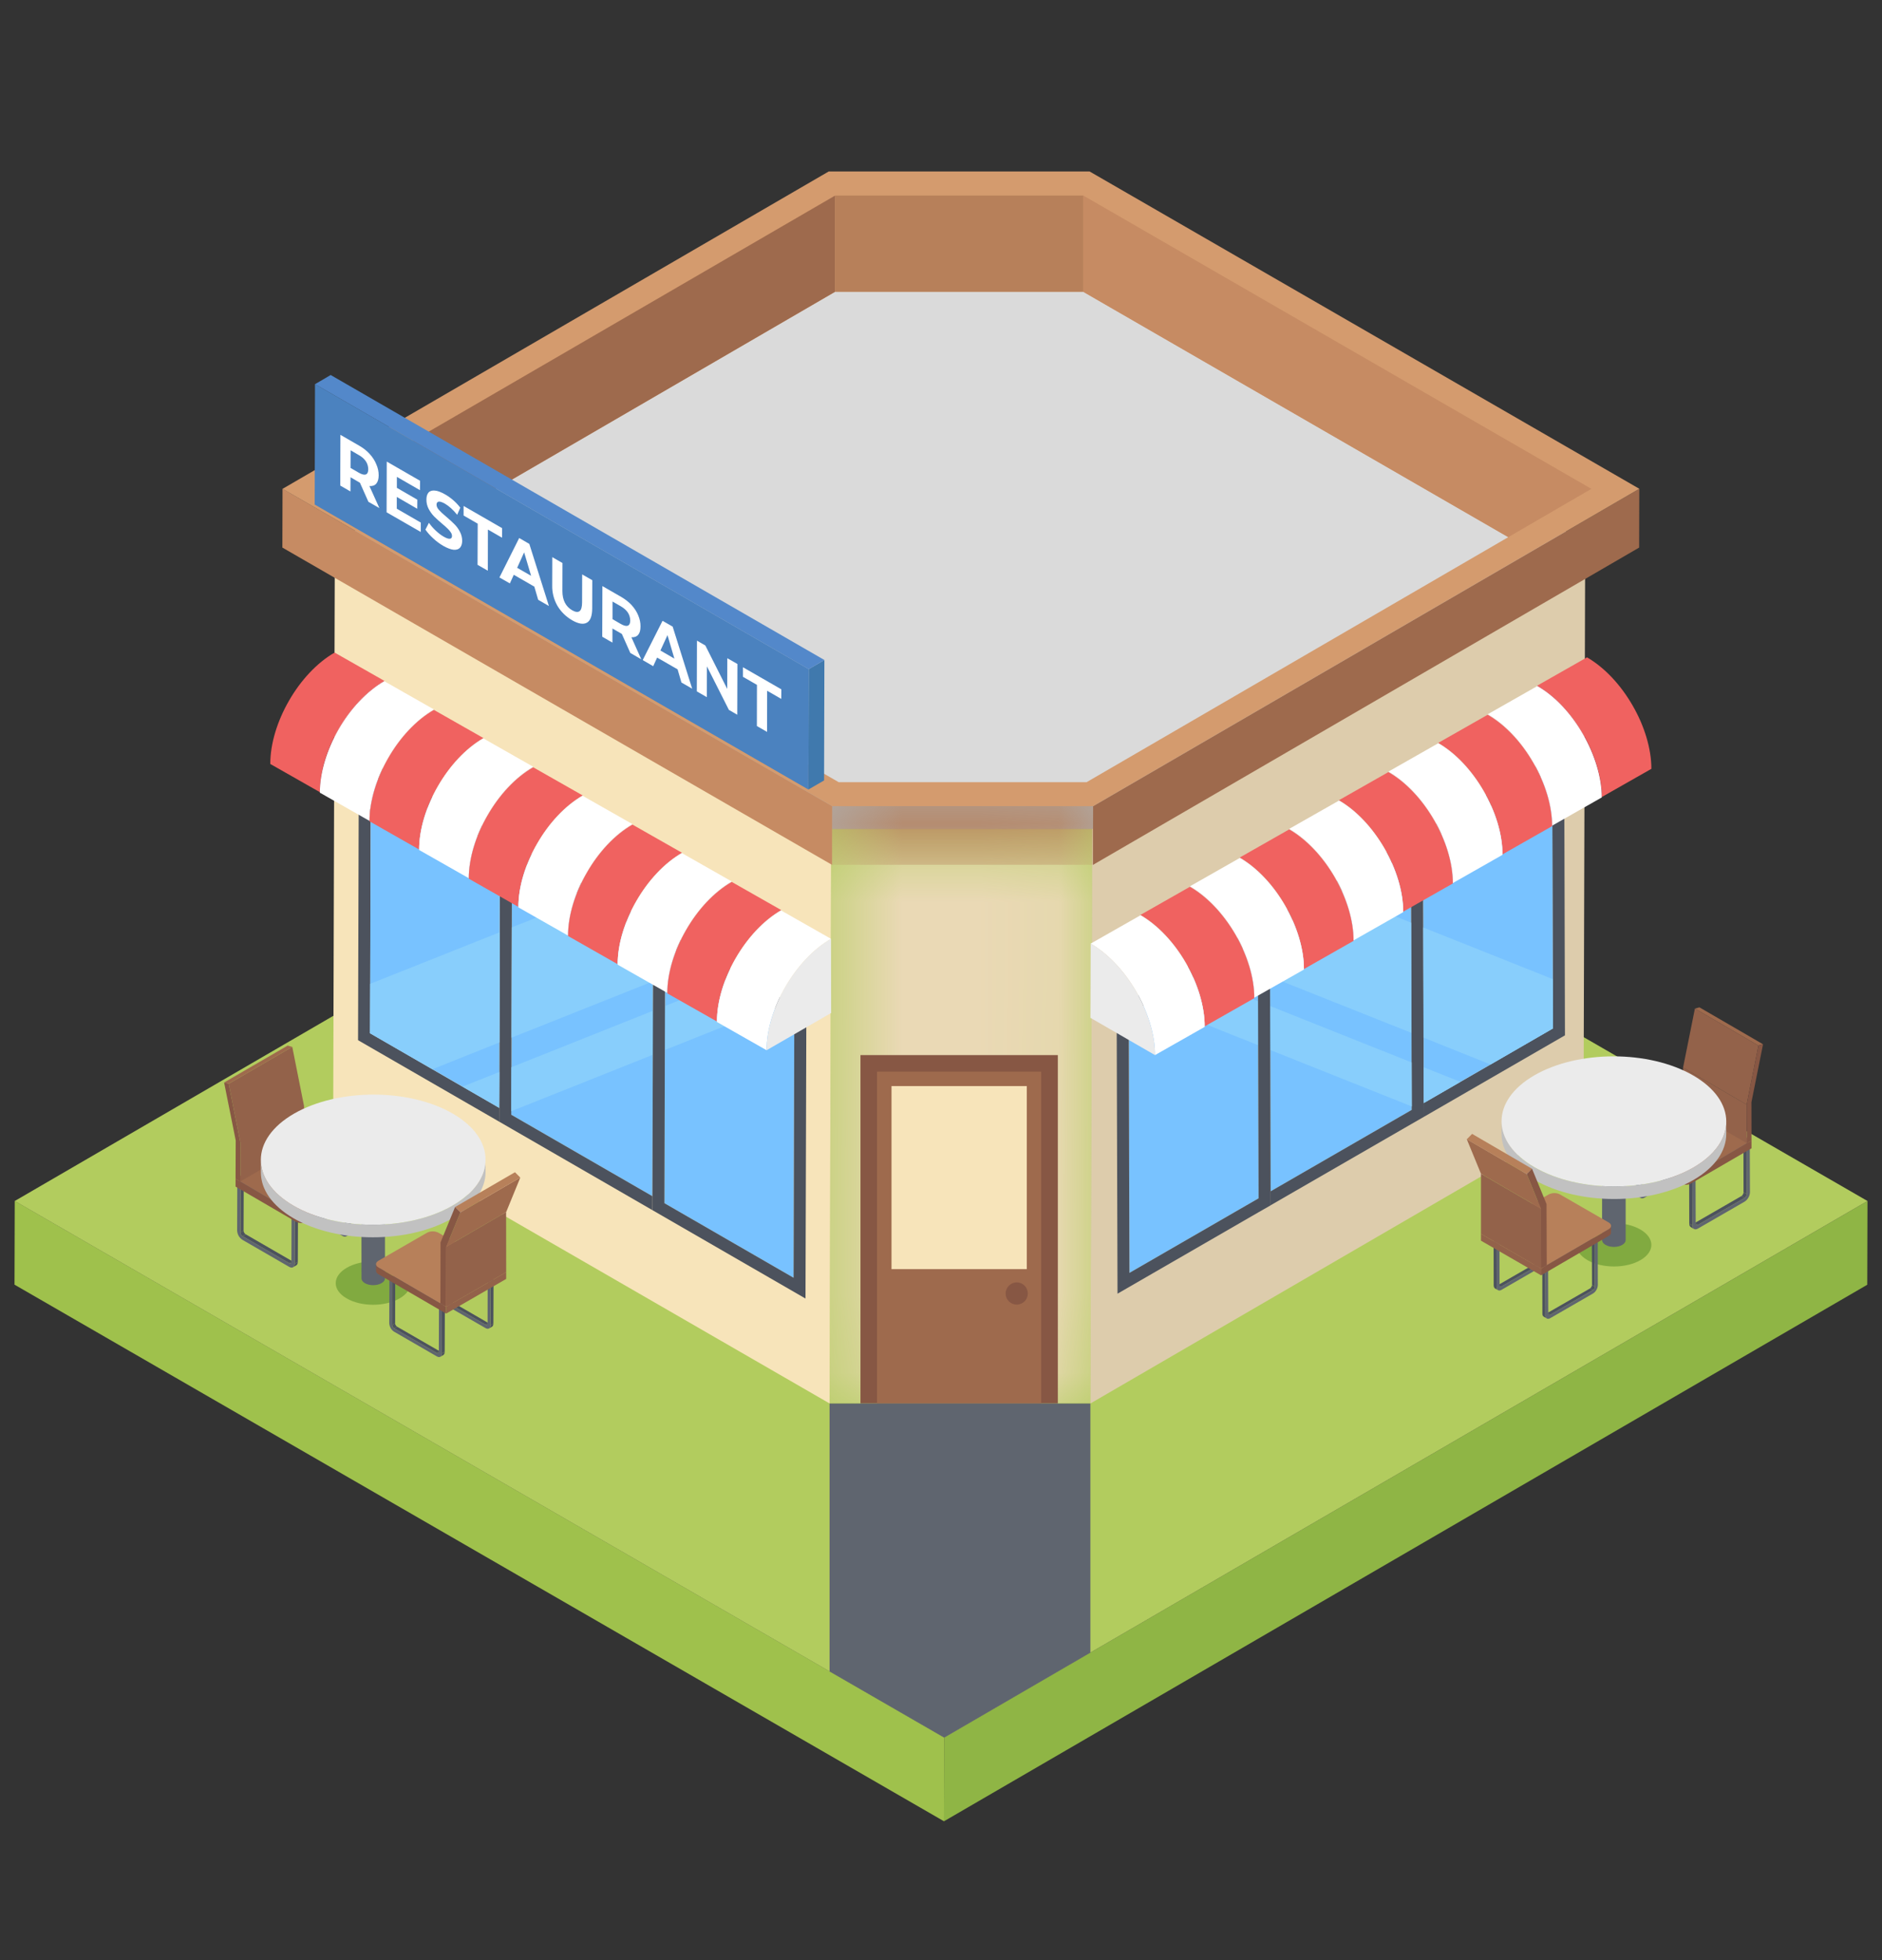 <svg width="24" height="25" viewBox="0 0 24 25" fill="none" xmlns="http://www.w3.org/2000/svg">
<rect x="0" y="0" width="24" height="25" fill="#333333" stroke="none"/>
<g id="com-realty 2">
<g id="Group">
<path id="Vector" d="M23.815 15.318L23.812 16.386L12.038 23.229L12.041 22.161L23.815 15.318Z" fill="#8FB545"/>
<path id="Vector_2" d="M12.041 22.161L12.038 23.229L0.185 16.385L0.188 15.317L12.041 22.161Z" fill="#9FC14C"/>
<path id="Vector_3" d="M23.815 15.318L13.905 21.078L12.041 22.162L10.579 21.318L0.188 15.318L11.961 8.474L23.815 15.318Z" fill="#B2CC5E"/>
<path id="Vector_4" d="M20.215 6.92L20.194 14.246L13.906 17.9L13.927 10.575L20.215 6.92Z" fill="#DDCCAC"/>
<g id="Clip path group">
<mask id="mask0_2382_10224" style="mask-type:luminance" maskUnits="userSpaceOnUse" x="10" y="10" width="4" height="8">
<g id="a">
<path id="Vector_5" d="M13.927 10.573L13.906 17.898C12.607 17.899 11.878 17.898 10.579 17.898L10.599 10.573C11.899 10.573 12.628 10.573 13.927 10.573Z" fill="white"/>
</g>
</mask>
<g mask="url(#mask0_2382_10224)">
<g id="Group_2">
<path id="Vector_6" d="M13.927 10.573L13.906 17.898C12.607 17.899 11.878 17.898 10.579 17.898L10.599 10.573C11.899 10.573 12.628 10.573 13.927 10.573Z" fill="#EAD9B5"/>
</g>
</g>
</g>
<path id="Vector_7" d="M10.599 10.575L10.579 17.9L4.249 14.246L4.27 6.92L10.599 10.575Z" fill="#F7E4BA"/>
<path id="Vector_8" d="M20.215 6.92L13.927 10.574C12.628 10.575 11.899 10.574 10.599 10.574L4.27 6.92L10.558 3.266H13.886L20.215 6.92Z" fill="#B0B0B0"/>
<path id="Vector_9" d="M20.905 6.234L20.903 6.984L13.938 11.031L13.94 10.282L20.905 6.234Z" fill="#9E6A4D"/>
<g id="Clip path group_2">
<mask id="mask1_2382_10224" style="mask-type:luminance" maskUnits="userSpaceOnUse" x="10" y="10" width="4" height="2">
<g id="b">
<path id="Vector_10" d="M13.94 10.281L13.938 11.03C12.638 11.03 11.91 11.03 10.611 11.03L10.613 10.281C11.912 10.28 12.64 10.281 13.94 10.281L13.94 10.281Z" fill="white"/>
</g>
</mask>
<g mask="url(#mask1_2382_10224)">
<g id="Group_3">
<path id="Vector_11" d="M13.94 10.281L13.938 11.03C12.638 11.03 11.91 11.03 10.611 11.03L10.613 10.281C11.912 10.28 12.64 10.281 13.94 10.281" fill="#B7805A"/>
</g>
</g>
</g>
<path id="Vector_12" d="M10.613 10.282L10.611 11.031L3.601 6.984L3.603 6.234L10.613 10.282Z" fill="#C68B63"/>
<path id="Vector_13" d="M20.905 6.234L13.94 10.282C12.64 10.282 11.912 10.281 10.613 10.282L3.603 6.235L10.568 2.187C11.867 2.187 12.595 2.187 13.895 2.187L20.905 6.234Z" fill="#D49B6E"/>
<path id="Vector_14" d="M10.65 3.721L5.273 6.846L10.695 9.976H13.857L19.234 6.851L13.813 3.721H10.65Z" fill="#DADADA"/>
<path id="Vector_15" d="M13.813 2.493V3.721L19.234 6.851L20.294 6.235L13.813 2.493Z" fill="#C68B63"/>
<path id="Vector_16" d="M4.213 6.234L5.274 6.846L10.65 3.721V2.494L4.213 6.234Z" fill="#9E6A4D"/>
<path id="Vector_17" d="M10.65 2.494H13.813V3.721H10.65V2.494Z" fill="#B7805A"/>
<path id="Vector_18" d="M18.004 14.112V14.156L16.204 15.195L16.198 13.392L16.196 12.83V12.456L16.195 11.902L17.068 11.398L17.993 10.864L17.996 11.767L18 13.174L18.002 13.55L18.004 14.112Z" fill="#78C2FF"/>
<path id="Vector_19" d="M18.003 14.156L16.203 15.195L16.204 15.372L18.004 14.333L18.157 14.245L18.147 10.598L16.194 11.726L16.194 11.902L17.994 10.863L18.003 14.156ZM19.803 13.117L18.157 14.068L18.157 14.245L19.957 13.205L19.947 9.559L18.147 10.598L18.147 10.774L19.794 9.824L19.803 13.117Z" fill="#4C525D"/>
<path id="Vector_20" d="M19.804 13.117L19.008 13.577L18.624 13.798L18.157 14.068L18.155 13.612V13.235L18.151 11.83L18.148 10.774L19.794 9.825L19.802 12.487L19.804 13.117ZM16.05 15.284L14.404 16.235L14.395 12.941L14.668 12.783H14.67L15.242 12.452H15.244L15.628 12.229L16.041 11.991L16.043 12.395V12.77L16.045 13.331L16.05 15.284Z" fill="#78C2FF"/>
<g id="Group_4">
<path id="Vector_21" d="M18.004 14.112L16.198 13.392L16.045 13.331L14.67 12.783L15.242 12.453H15.244L16.043 12.77L16.196 12.831L18.002 13.551L18.004 14.112ZM18.624 13.798L18.157 14.068L18.155 13.612L18.624 13.798ZM16.041 11.991L16.043 12.395L15.628 12.229L16.041 11.991ZM17.996 11.768L18 13.174L16.196 12.456L16.195 11.902L17.068 11.398L17.996 11.768ZM19.804 13.117L19.008 13.577L18.155 13.235H18.153L18.15 11.83H18.151L19.802 12.488L19.804 13.117Z" fill="#88CEFC"/>
</g>
<path id="Vector_22" d="M16.204 15.373L16.05 15.461L14.251 16.5L14.24 12.854L16.194 11.726L16.204 15.373ZM14.403 16.235L16.05 15.284L16.041 11.991L14.394 12.942L14.403 16.235Z" fill="#4C525D"/>
<path id="Vector_23" d="M6.519 14.174V14.218L8.319 15.257L8.325 13.454L8.327 12.892V12.518L8.328 11.964L7.455 11.46L6.53 10.926L6.527 11.829L6.523 13.236L6.521 13.612L6.519 14.174Z" fill="#78C2FF"/>
<path id="Vector_24" d="M6.52 14.218L8.32 15.257L8.319 15.434L6.52 14.395L6.366 14.306L6.376 10.66L8.329 11.787L8.329 11.964L6.529 10.925L6.52 14.218Z" fill="#4C525D"/>
<path id="Vector_25" d="M4.72 13.179L6.366 14.13L6.366 14.306L4.566 13.267L4.576 9.621L6.376 10.66L6.376 10.836L4.729 9.886L4.72 13.179Z" fill="#4C525D"/>
<path id="Vector_26" d="M4.719 13.178L5.515 13.638L5.899 13.86L6.366 14.129L6.368 13.673V13.297L6.372 11.892L6.375 10.836L4.728 9.887L4.721 12.549L4.719 13.178ZM8.472 15.346L10.119 16.297L10.129 13.003L9.855 12.844H9.853L9.281 12.514H9.279L8.895 12.291L8.482 12.052L8.48 12.457V12.832L8.478 13.393L8.472 15.346Z" fill="#78C2FF"/>
<g id="Group_5">
<path id="Vector_27" d="M6.519 14.173L8.325 13.453L8.478 13.392L9.853 12.844L9.281 12.513H9.279L8.48 12.831L8.326 12.892L6.521 13.612L6.519 14.173ZM5.899 13.859L6.366 14.129L6.368 13.672L5.899 13.859ZM8.482 12.052L8.48 12.456L8.895 12.29L8.482 12.052ZM6.527 11.828L6.523 13.235L8.326 12.517L8.328 11.963L7.455 11.459L6.527 11.828ZM4.719 13.178L5.515 13.637L6.368 13.296H6.37L6.373 11.891H6.371L4.721 12.548L4.719 13.178Z" fill="#88CEFC"/>
</g>
<path id="Vector_28" d="M8.33 11.788L10.283 12.915L10.272 16.562L8.473 15.523L8.319 15.434L8.33 11.788ZM10.12 16.297L10.129 13.004L8.482 12.053L8.473 15.346L10.12 16.297Z" fill="#4C525D"/>
<path id="Vector_29" d="M10.973 13.457H13.49V17.9H10.973V13.457Z" fill="#875744"/>
<path id="Vector_30" d="M11.184 13.668H13.278V17.9H11.184V13.668Z" fill="#9E6A4D"/>
<path id="Vector_31" d="M11.369 13.852H13.094V16.187H11.369V13.852Z" fill="#F7E4BA"/>
<path id="Vector_32" d="M12.966 16.639C13.044 16.639 13.107 16.576 13.107 16.498C13.107 16.42 13.044 16.356 12.966 16.356C12.888 16.356 12.824 16.42 12.824 16.498C12.824 16.576 12.888 16.639 12.966 16.639Z" fill="#875744"/>
<path id="Vector_33" d="M4.08 10.104L3.447 9.744C3.446 9.483 3.538 9.192 3.686 8.936C3.834 8.678 4.04 8.454 4.267 8.323L4.9 8.683C4.673 8.814 4.467 9.038 4.319 9.295C4.171 9.552 4.079 9.843 4.08 10.104Z" fill="#F06260"/>
<path id="Vector_34" d="M4.9 8.683L4.903 9.629L4.079 10.104C4.079 9.843 4.171 9.552 4.319 9.296C4.467 9.038 4.673 8.814 4.9 8.683Z" fill="#CC4357"/>
<path id="Vector_35" d="M4.712 10.47L4.079 10.11C4.079 9.849 4.171 9.558 4.319 9.301C4.467 9.044 4.673 8.82 4.9 8.688L5.533 9.048C5.306 9.18 5.1 9.404 4.952 9.661C4.804 9.918 4.712 10.209 4.712 10.47Z" fill="white"/>
<path id="Vector_36" d="M5.533 9.048L5.536 9.994L4.713 10.47C4.712 10.209 4.804 9.918 4.952 9.661C5.1 9.404 5.306 9.18 5.533 9.048Z" fill="#E7E8E8"/>
<path id="Vector_37" d="M5.345 10.835L4.712 10.475C4.712 10.214 4.804 9.923 4.952 9.667C5.1 9.409 5.306 9.185 5.533 9.054L6.166 9.414C5.938 9.545 5.733 9.769 5.585 10.026C5.436 10.283 5.345 10.574 5.345 10.835H5.345Z" fill="#F06260"/>
<path id="Vector_38" d="M6.166 9.414L6.169 10.36L5.345 10.835C5.345 10.574 5.436 10.283 5.585 10.027C5.733 9.769 5.938 9.545 6.166 9.414L6.166 9.414Z" fill="#E7E8E8"/>
<path id="Vector_39" d="M5.978 11.201L5.345 10.841C5.345 10.58 5.437 10.289 5.585 10.032C5.733 9.775 5.938 9.551 6.166 9.419L6.799 9.779C6.571 9.911 6.366 10.135 6.218 10.392C6.07 10.649 5.978 10.94 5.978 11.201Z" fill="white"/>
<path id="Vector_40" d="M6.799 9.779L6.802 10.726L5.978 11.201C5.978 10.94 6.069 10.649 6.218 10.392C6.366 10.135 6.571 9.911 6.799 9.779Z" fill="#E7E8E8"/>
<path id="Vector_41" d="M6.611 11.567L5.978 11.207C5.978 10.946 6.069 10.655 6.218 10.399C6.366 10.141 6.571 9.917 6.799 9.786L7.432 10.146C7.204 10.277 6.999 10.501 6.851 10.758C6.702 11.015 6.61 11.306 6.611 11.567Z" fill="#F06260"/>
<path id="Vector_42" d="M7.432 10.145L7.435 11.091L6.611 11.567C6.61 11.306 6.702 11.015 6.851 10.758C6.999 10.5 7.204 10.277 7.432 10.145Z" fill="#E7E8E8"/>
<path id="Vector_43" d="M7.244 11.933L6.611 11.573C6.61 11.312 6.702 11.021 6.851 10.764C6.999 10.506 7.204 10.282 7.432 10.151L8.065 10.511C7.837 10.642 7.632 10.866 7.484 11.124C7.335 11.38 7.243 11.672 7.244 11.933Z" fill="white"/>
<path id="Vector_44" d="M8.065 10.511L8.068 11.457L7.244 11.932C7.243 11.671 7.335 11.38 7.484 11.124C7.632 10.866 7.837 10.642 8.065 10.511Z" fill="#E7E8E8"/>
<path id="Vector_45" d="M7.877 12.298L7.244 11.938C7.243 11.677 7.335 11.386 7.484 11.13C7.632 10.872 7.837 10.648 8.065 10.517L8.698 10.877C8.47 11.008 8.265 11.232 8.116 11.489C7.968 11.746 7.876 12.037 7.877 12.298Z" fill="#F06260"/>
<path id="Vector_46" d="M8.698 10.877L8.7 11.823L7.877 12.298C7.876 12.037 7.968 11.746 8.117 11.489C8.265 11.232 8.47 11.008 8.698 10.877V10.877Z" fill="#E7E8E8"/>
<path id="Vector_47" d="M8.51 12.664L7.877 12.304C7.876 12.043 7.968 11.752 8.117 11.495C8.265 11.238 8.47 11.014 8.698 10.882L9.331 11.242C9.103 11.374 8.898 11.598 8.75 11.855C8.601 12.112 8.509 12.403 8.51 12.664Z" fill="white"/>
<path id="Vector_48" d="M9.331 11.242L9.334 12.188L8.51 12.664C8.509 12.403 8.601 12.112 8.749 11.855C8.898 11.598 9.103 11.374 9.331 11.242Z" fill="#E7E8E8"/>
<path id="Vector_49" d="M9.143 13.029L8.51 12.67C8.509 12.409 8.601 12.118 8.75 11.861C8.898 11.603 9.103 11.38 9.331 11.248L9.964 11.608C9.736 11.739 9.531 11.963 9.382 12.221C9.234 12.477 9.142 12.768 9.143 13.029Z" fill="#F06260"/>
<path id="Vector_50" d="M9.964 11.608L9.966 12.554L9.143 13.03C9.142 12.769 9.234 12.478 9.382 12.221C9.531 11.963 9.736 11.739 9.964 11.608L9.964 11.608Z" fill="#E7E8E8"/>
<path id="Vector_51" d="M9.776 13.395L9.143 13.035C9.142 12.774 9.234 12.483 9.382 12.227C9.531 11.969 9.736 11.745 9.964 11.614L10.597 11.974C10.369 12.105 10.164 12.329 10.015 12.587C9.867 12.843 9.775 13.134 9.776 13.395Z" fill="white"/>
<path id="Vector_52" d="M10.597 11.974L10.599 12.92L9.776 13.395C9.775 13.134 9.867 12.843 10.015 12.587C10.164 12.329 10.369 12.105 10.597 11.974Z" fill="#EBEBEB"/>
<path id="Vector_53" d="M20.426 10.166L21.059 9.806C21.059 9.545 20.968 9.254 20.819 8.997C20.671 8.74 20.466 8.516 20.238 8.384L19.605 8.744C19.832 8.876 20.038 9.099 20.186 9.357C20.334 9.614 20.427 9.905 20.426 10.166L20.426 10.166Z" fill="#F06260"/>
<path id="Vector_54" d="M19.605 8.744L19.602 9.69L20.426 10.166C20.427 9.905 20.335 9.614 20.186 9.357C20.038 9.099 19.833 8.876 19.605 8.744Z" fill="#CC4357"/>
<path id="Vector_55" d="M19.793 10.531L20.426 10.171C20.426 9.911 20.334 9.62 20.186 9.363C20.038 9.105 19.833 8.881 19.605 8.75L18.972 9.11C19.2 9.241 19.405 9.465 19.553 9.723C19.702 9.98 19.794 10.271 19.793 10.531Z" fill="white"/>
<path id="Vector_56" d="M18.972 9.11L18.97 10.056L19.793 10.532C19.794 10.271 19.702 9.98 19.553 9.723C19.405 9.465 19.2 9.241 18.972 9.11Z" fill="#E7E8E8"/>
<path id="Vector_57" d="M19.16 10.897L19.793 10.537C19.794 10.276 19.702 9.985 19.553 9.729C19.405 9.471 19.2 9.247 18.972 9.116L18.339 9.476C18.567 9.607 18.772 9.831 18.92 10.088C19.069 10.345 19.161 10.636 19.16 10.897Z" fill="#F06260"/>
<path id="Vector_58" d="M18.339 9.476L18.336 10.422L19.16 10.897C19.161 10.636 19.069 10.345 18.92 10.088C18.772 9.831 18.567 9.607 18.339 9.476Z" fill="#E7E8E8"/>
<path id="Vector_59" d="M18.527 11.263L19.16 10.903C19.161 10.642 19.069 10.351 18.92 10.094C18.772 9.837 18.567 9.613 18.339 9.481L17.706 9.841C17.934 9.973 18.139 10.197 18.288 10.454C18.436 10.711 18.528 11.002 18.527 11.263Z" fill="white"/>
<path id="Vector_60" d="M17.706 9.841L17.704 10.787L18.527 11.262C18.528 11.002 18.436 10.71 18.288 10.454C18.139 10.196 17.934 9.972 17.706 9.841Z" fill="#E7E8E8"/>
<path id="Vector_61" d="M17.894 11.628L18.527 11.268C18.528 11.007 18.436 10.716 18.288 10.46C18.139 10.202 17.934 9.978 17.706 9.847L17.073 10.207C17.301 10.338 17.506 10.562 17.655 10.82C17.803 11.076 17.895 11.367 17.894 11.628Z" fill="#F06260"/>
<path id="Vector_62" d="M17.073 10.207L17.071 11.153L17.894 11.629C17.895 11.368 17.803 11.077 17.655 10.82C17.506 10.562 17.301 10.338 17.073 10.207Z" fill="#E7E8E8"/>
<path id="Vector_63" d="M17.261 11.994L17.894 11.634C17.895 11.373 17.803 11.082 17.655 10.825C17.506 10.568 17.301 10.344 17.073 10.212L16.44 10.572C16.668 10.704 16.873 10.928 17.022 11.185C17.17 11.442 17.262 11.733 17.261 11.994Z" fill="white"/>
<path id="Vector_64" d="M16.441 10.572L16.438 11.519L17.261 11.994C17.262 11.733 17.17 11.442 17.022 11.185C16.873 10.928 16.668 10.704 16.441 10.572Z" fill="#E7E8E8"/>
<path id="Vector_65" d="M16.628 12.36L17.261 12C17.262 11.739 17.17 11.448 17.022 11.191C16.873 10.933 16.668 10.71 16.441 10.578L15.808 10.938C16.035 11.069 16.241 11.293 16.389 11.551C16.537 11.808 16.629 12.099 16.628 12.36L16.628 12.36Z" fill="#F06260"/>
<path id="Vector_66" d="M15.808 10.938L15.805 11.884L16.628 12.36C16.629 12.099 16.537 11.808 16.389 11.551C16.241 11.293 16.035 11.069 15.808 10.938Z" fill="#E7E8E8"/>
<path id="Vector_67" d="M15.995 12.725L16.628 12.366C16.629 12.105 16.537 11.814 16.389 11.557C16.241 11.299 16.035 11.075 15.808 10.944L15.175 11.304C15.402 11.435 15.607 11.659 15.756 11.917C15.904 12.173 15.996 12.464 15.995 12.725Z" fill="white"/>
<path id="Vector_68" d="M15.175 11.304L15.172 12.25L15.995 12.725C15.996 12.464 15.904 12.173 15.756 11.917C15.607 11.659 15.402 11.435 15.175 11.304Z" fill="#E7E8E8"/>
<path id="Vector_69" d="M15.362 13.091L15.995 12.731C15.996 12.47 15.904 12.179 15.756 11.922C15.607 11.665 15.402 11.441 15.175 11.31L14.542 11.67C14.769 11.801 14.975 12.025 15.123 12.282C15.271 12.539 15.363 12.83 15.362 13.091Z" fill="#F06260"/>
<path id="Vector_70" d="M14.542 11.67L14.539 12.616L15.362 13.091C15.363 12.83 15.271 12.539 15.123 12.282C14.975 12.025 14.769 11.801 14.542 11.67Z" fill="#E7E8E8"/>
<path id="Vector_71" d="M14.729 13.457L15.363 13.097C15.363 12.836 15.271 12.545 15.123 12.288C14.975 12.03 14.769 11.807 14.542 11.675L13.909 12.035C14.136 12.167 14.342 12.39 14.49 12.648C14.638 12.905 14.73 13.196 14.729 13.457Z" fill="white"/>
<path id="Vector_72" d="M13.909 12.035L13.906 12.982L14.729 13.457C14.73 13.196 14.638 12.905 14.49 12.648C14.342 12.39 14.136 12.167 13.909 12.035Z" fill="#EBEBEB"/>
<path id="Vector_73" d="M22.275 15.231L22.234 15.207C22.234 15.225 22.222 15.246 22.207 15.255L22.248 15.279C22.256 15.274 22.262 15.267 22.267 15.258C22.272 15.25 22.274 15.241 22.275 15.231Z" fill="#4C525D"/>
<path id="Vector_74" d="M22.273 14.639L22.233 14.615L22.234 15.207L22.275 15.231L22.273 14.639Z" fill="#4C525D"/>
<path id="Vector_75" d="M22.265 14.621L22.224 14.597C22.23 14.6 22.232 14.606 22.232 14.615L22.273 14.639C22.273 14.63 22.27 14.624 22.265 14.621ZM22.248 15.279L22.207 15.255L21.611 15.599L21.652 15.623L22.248 15.279Z" fill="#4C525D"/>
<path id="Vector_76" d="M21.591 15.601L21.632 15.625C21.637 15.628 21.644 15.627 21.652 15.623L21.611 15.599C21.603 15.604 21.596 15.604 21.591 15.601ZM21.562 15.651L21.603 15.675C21.591 15.668 21.583 15.652 21.583 15.631L21.542 15.607C21.542 15.629 21.55 15.644 21.562 15.651Z" fill="#4C525D"/>
<path id="Vector_77" d="M21.581 15.038L21.541 15.014L21.542 15.607L21.583 15.631L21.581 15.038Z" fill="#4C525D"/>
<path id="Vector_78" d="M22.246 14.575C22.283 14.553 22.314 14.572 22.314 14.615L22.316 15.207C22.315 15.231 22.308 15.254 22.296 15.275C22.284 15.296 22.268 15.313 22.248 15.326L21.652 15.67C21.614 15.692 21.583 15.674 21.583 15.631L21.581 15.038C21.583 15.014 21.589 14.991 21.601 14.97C21.613 14.95 21.63 14.932 21.65 14.919L22.246 14.575ZM21.624 15.607C21.624 15.624 21.637 15.632 21.652 15.623L22.248 15.279C22.256 15.274 22.262 15.267 22.267 15.258C22.272 15.25 22.274 15.241 22.275 15.231L22.273 14.639C22.273 14.621 22.261 14.614 22.246 14.623L21.65 14.967C21.642 14.972 21.636 14.979 21.631 14.987C21.626 14.995 21.623 15.005 21.622 15.014L21.624 15.607Z" fill="#5F656F"/>
<path id="Vector_79" d="M21.541 15.014L21.581 15.038C21.581 14.994 21.612 14.941 21.65 14.919L22.245 14.575C22.265 14.564 22.282 14.563 22.294 14.57L22.253 14.547C22.241 14.54 22.224 14.54 22.205 14.551L21.609 14.895C21.589 14.908 21.572 14.926 21.561 14.946C21.549 14.967 21.542 14.99 21.541 15.014L21.541 15.014ZM21.595 14.836L21.554 14.812C21.554 14.83 21.542 14.851 21.527 14.86L21.568 14.884C21.576 14.879 21.582 14.871 21.587 14.863C21.592 14.855 21.595 14.846 21.595 14.836Z" fill="#4C525D"/>
<path id="Vector_80" d="M21.593 14.243L21.553 14.22L21.554 14.812L21.595 14.836L21.593 14.243Z" fill="#4C525D"/>
<path id="Vector_81" d="M21.585 14.226L21.545 14.202C21.55 14.205 21.552 14.211 21.553 14.22L21.593 14.243C21.593 14.235 21.59 14.229 21.586 14.226L21.585 14.226ZM21.568 14.884L21.527 14.86L20.931 15.204L20.972 15.228L21.568 14.884Z" fill="#4C525D"/>
<path id="Vector_82" d="M20.912 15.206L20.953 15.23C20.957 15.233 20.965 15.232 20.972 15.228L20.931 15.204C20.924 15.209 20.917 15.209 20.912 15.206L20.912 15.206ZM20.883 15.256L20.923 15.28C20.911 15.273 20.903 15.258 20.903 15.236L20.863 15.212C20.863 15.234 20.87 15.249 20.883 15.256Z" fill="#4C525D"/>
<path id="Vector_83" d="M20.901 14.643L20.861 14.619L20.863 15.212L20.903 15.236L20.901 14.643Z" fill="#4C525D"/>
<path id="Vector_84" d="M21.566 14.18C21.604 14.158 21.634 14.177 21.634 14.22L21.636 14.812C21.635 14.836 21.628 14.859 21.616 14.88C21.605 14.9 21.588 14.918 21.568 14.931L20.972 15.275C20.934 15.297 20.903 15.279 20.903 15.236L20.901 14.643C20.903 14.619 20.91 14.596 20.922 14.575C20.933 14.555 20.95 14.537 20.97 14.524L21.566 14.18ZM20.944 15.212C20.944 15.229 20.957 15.236 20.972 15.228L21.568 14.884C21.576 14.879 21.582 14.872 21.587 14.863C21.592 14.855 21.595 14.846 21.595 14.836L21.593 14.243C21.593 14.226 21.581 14.219 21.566 14.228L20.97 14.572C20.962 14.577 20.956 14.584 20.951 14.592C20.946 14.6 20.943 14.61 20.942 14.619L20.944 15.212Z" fill="#5F656F"/>
<path id="Vector_85" d="M20.861 14.619L20.901 14.643C20.901 14.599 20.932 14.546 20.97 14.524L21.566 14.18C21.585 14.169 21.602 14.168 21.614 14.175L21.573 14.152C21.561 14.145 21.544 14.145 21.525 14.156L20.929 14.5C20.909 14.513 20.892 14.531 20.881 14.551C20.869 14.572 20.862 14.595 20.861 14.619Z" fill="#4C525D"/>
<path id="Vector_86" d="M20.745 14.602L21.428 14.999C21.45 15.01 21.473 15.015 21.497 15.015C21.521 15.015 21.544 15.01 21.565 14.999L22.336 14.546V14.646L21.565 15.094C21.544 15.105 21.521 15.111 21.497 15.111C21.474 15.111 21.45 15.105 21.429 15.094L20.746 14.697C20.727 14.686 20.718 14.672 20.718 14.658L20.717 14.563C20.717 14.578 20.727 14.591 20.745 14.602Z" fill="#875744"/>
<path id="Vector_87" d="M20.746 14.524L21.521 14.073L22.336 14.545V14.546L21.565 15C21.544 15.01 21.521 15.016 21.497 15.016C21.473 15.016 21.45 15.01 21.429 15L20.745 14.603C20.708 14.581 20.708 14.545 20.746 14.524Z" fill="#9E6A4D"/>
<path id="Vector_88" d="M22.274 14.088L21.463 13.617L21.465 14.11L22.276 14.581L22.274 14.088Z" fill="#93624A"/>
<path id="Vector_89" d="M22.424 13.335L21.614 12.864L21.463 13.617L22.274 14.089L22.424 13.335Z" fill="#93624A"/>
<path id="Vector_90" d="M22.483 13.319L21.672 12.848L21.614 12.864L22.424 13.335L22.483 13.319Z" fill="#9E6A4D"/>
<path id="Vector_91" d="M22.424 13.335L22.274 14.088L22.276 14.581L22.336 14.546L22.335 14.058L22.483 13.319L22.424 13.335Z" fill="#875744"/>
<path id="Vector_92" d="M20.918 15.681C21.105 15.789 21.106 15.964 20.92 16.072C20.734 16.18 20.431 16.18 20.244 16.072C20.057 15.964 20.056 15.789 20.242 15.681C20.428 15.573 20.731 15.573 20.918 15.681Z" fill="#81AA40"/>
<path id="Vector_93" d="M20.731 14.589L20.731 15.817C20.731 15.839 20.716 15.861 20.687 15.878C20.629 15.912 20.534 15.912 20.475 15.878C20.445 15.861 20.43 15.838 20.43 15.816L20.431 14.588C20.431 14.61 20.446 14.633 20.476 14.65C20.534 14.684 20.629 14.684 20.688 14.65C20.717 14.633 20.731 14.611 20.731 14.589V14.589Z" fill="#5F656F"/>
<path id="Vector_94" d="M20.687 14.527C20.746 14.561 20.746 14.616 20.688 14.65C20.629 14.684 20.535 14.684 20.475 14.65C20.416 14.616 20.416 14.561 20.475 14.527C20.533 14.493 20.628 14.493 20.687 14.527Z" fill="#E4E8F4"/>
<path id="Vector_95" d="M22.014 14.307L22.014 14.466C22.013 14.678 21.874 14.888 21.597 15.049C21.04 15.373 20.132 15.374 19.571 15.05C19.288 14.886 19.147 14.672 19.148 14.459L19.148 14.299C19.148 14.512 19.289 14.727 19.571 14.89C20.133 15.214 21.04 15.213 21.598 14.889C21.875 14.728 22.013 14.518 22.014 14.307Z" fill="#C1C1C1"/>
<path id="Vector_96" d="M21.591 13.716C22.153 14.04 22.155 14.565 21.598 14.889C21.04 15.213 20.133 15.214 19.571 14.889C19.01 14.565 19.007 14.04 19.565 13.716C20.122 13.392 21.03 13.392 21.591 13.716Z" fill="#EBEBEB"/>
<path id="Vector_97" d="M20.339 16.411L20.302 16.389C20.301 16.398 20.299 16.406 20.294 16.414C20.29 16.422 20.284 16.428 20.277 16.433L20.314 16.454C20.321 16.45 20.327 16.443 20.332 16.436C20.336 16.428 20.338 16.419 20.339 16.411Z" fill="#4C525D"/>
<path id="Vector_98" d="M20.337 15.869L20.3 15.848L20.302 16.389L20.339 16.411L20.337 15.869Z" fill="#4C525D"/>
<path id="Vector_99" d="M20.33 15.853L20.293 15.832C20.297 15.834 20.3 15.84 20.3 15.848L20.337 15.869C20.337 15.861 20.335 15.856 20.33 15.853ZM20.314 16.454L20.277 16.433L19.732 16.747L19.77 16.769L20.314 16.454Z" fill="#4C525D"/>
<path id="Vector_100" d="M19.714 16.748L19.752 16.77C19.756 16.773 19.763 16.773 19.77 16.768L19.732 16.747C19.725 16.751 19.719 16.751 19.714 16.748ZM19.688 16.794L19.725 16.816C19.714 16.81 19.706 16.796 19.706 16.776L19.669 16.754C19.669 16.774 19.676 16.788 19.688 16.794ZM19.705 16.234L19.668 16.212L19.669 16.754L19.707 16.776L19.705 16.234Z" fill="#4C525D"/>
<path id="Vector_101" d="M20.312 15.812C20.346 15.792 20.375 15.808 20.375 15.848L20.376 16.389C20.376 16.43 20.349 16.478 20.314 16.498L19.77 16.812C19.735 16.832 19.707 16.816 19.707 16.776L19.705 16.234C19.706 16.213 19.712 16.192 19.723 16.173C19.734 16.154 19.75 16.138 19.768 16.126L20.312 15.812ZM19.744 16.754C19.744 16.77 19.756 16.777 19.769 16.769L20.314 16.455C20.321 16.45 20.327 16.443 20.331 16.436C20.336 16.428 20.338 16.42 20.339 16.411L20.337 15.869C20.337 15.854 20.326 15.847 20.312 15.855L19.768 16.169C19.76 16.174 19.754 16.18 19.75 16.188C19.745 16.196 19.743 16.204 19.742 16.213L19.744 16.754Z" fill="#5F656F"/>
<path id="Vector_102" d="M19.668 16.213L19.705 16.234C19.706 16.212 19.712 16.191 19.724 16.172C19.734 16.154 19.75 16.138 19.768 16.126L20.312 15.811C20.329 15.801 20.345 15.801 20.356 15.807L20.319 15.785C20.308 15.779 20.292 15.78 20.275 15.79L19.73 16.104C19.712 16.116 19.697 16.132 19.686 16.151C19.675 16.17 19.669 16.191 19.668 16.213ZM19.718 16.05L19.68 16.028C19.68 16.037 19.677 16.046 19.673 16.053C19.669 16.061 19.663 16.067 19.655 16.072L19.693 16.093C19.7 16.089 19.706 16.082 19.71 16.075C19.715 16.067 19.717 16.059 19.718 16.05Z" fill="#4C525D"/>
<path id="Vector_103" d="M19.716 15.508L19.679 15.487L19.68 16.029L19.718 16.05L19.716 15.508Z" fill="#4C525D"/>
<path id="Vector_104" d="M19.709 15.492L19.672 15.471C19.676 15.473 19.679 15.479 19.679 15.487L19.716 15.508C19.716 15.5 19.713 15.495 19.709 15.492ZM19.693 16.094L19.655 16.072L19.111 16.386L19.148 16.408L19.693 16.094ZM19.093 16.388L19.13 16.41C19.135 16.412 19.141 16.412 19.148 16.408L19.111 16.386C19.104 16.39 19.098 16.39 19.093 16.388ZM19.066 16.434L19.104 16.455C19.092 16.449 19.085 16.435 19.085 16.415L19.048 16.393C19.048 16.413 19.055 16.427 19.066 16.434ZM19.084 15.873L19.047 15.852L19.048 16.393L19.085 16.415L19.084 15.873Z" fill="#4C525D"/>
<path id="Vector_105" d="M19.691 15.45C19.725 15.43 19.754 15.447 19.754 15.487L19.755 16.028C19.755 16.068 19.727 16.116 19.693 16.136L19.148 16.451C19.114 16.471 19.086 16.455 19.085 16.415L19.084 15.873C19.085 15.851 19.091 15.83 19.102 15.811C19.113 15.793 19.128 15.777 19.147 15.765L19.691 15.45ZM19.123 16.393C19.123 16.409 19.135 16.416 19.148 16.408L19.693 16.093C19.7 16.089 19.706 16.082 19.71 16.075C19.715 16.067 19.717 16.058 19.718 16.05L19.716 15.508C19.716 15.492 19.705 15.486 19.691 15.494L19.147 15.808C19.139 15.813 19.133 15.819 19.129 15.827C19.125 15.834 19.122 15.843 19.122 15.852L19.123 16.393Z" fill="#5F656F"/>
<path id="Vector_106" d="M19.047 15.852L19.084 15.873C19.085 15.852 19.091 15.83 19.102 15.812C19.113 15.793 19.128 15.777 19.147 15.765L19.691 15.45C19.708 15.44 19.724 15.44 19.735 15.446L19.698 15.425C19.686 15.418 19.671 15.419 19.654 15.429L19.109 15.743C19.091 15.755 19.076 15.771 19.065 15.79C19.054 15.809 19.048 15.83 19.047 15.852Z" fill="#4C525D"/>
<path id="Vector_107" d="M20.545 15.635L20.544 15.722C20.544 15.738 20.535 15.752 20.514 15.764L19.652 16.266V16.178L20.515 15.677C20.535 15.665 20.545 15.65 20.545 15.635Z" fill="#875744"/>
<path id="Vector_108" d="M19.652 16.178V16.266L18.886 15.824V15.736L19.652 16.178Z" fill="#93624A"/>
<path id="Vector_109" d="M20.515 15.592C20.555 15.616 20.555 15.654 20.515 15.677L19.652 16.179L18.886 15.736L19.748 15.235C19.771 15.223 19.797 15.217 19.822 15.217C19.848 15.217 19.873 15.223 19.895 15.235L20.515 15.592Z" fill="#B7805A"/>
<path id="Vector_110" d="M19.652 16.18L18.886 15.736L18.886 14.971L19.65 15.415L19.652 16.18Z" fill="#93624A"/>
<path id="Vector_111" d="M19.65 15.415L18.886 14.97L18.705 14.53L19.47 14.975L19.65 15.415Z" fill="#9E6A4D"/>
<path id="Vector_112" d="M19.47 14.975L18.705 14.531L18.773 14.462L19.537 14.907L19.47 14.975Z" fill="#B7805A"/>
<path id="Vector_113" d="M19.537 14.906L19.722 15.357L19.725 16.137L19.652 16.178L19.65 15.415L19.47 14.975L19.537 14.906Z" fill="#875744"/>
<path id="Vector_114" d="M3.065 15.719L3.106 15.695C3.106 15.713 3.118 15.734 3.134 15.743L3.093 15.767C3.085 15.761 3.078 15.755 3.073 15.746C3.069 15.738 3.066 15.729 3.065 15.719Z" fill="#4C525D"/>
<path id="Vector_115" d="M3.067 15.127L3.108 15.103L3.106 15.696L3.066 15.72L3.067 15.127Z" fill="#4C525D"/>
<path id="Vector_116" d="M3.075 15.109L3.116 15.085C3.111 15.088 3.108 15.094 3.108 15.103L3.067 15.126C3.067 15.118 3.07 15.111 3.075 15.109ZM3.093 15.767L3.134 15.743L3.729 16.087L3.688 16.111L3.093 15.767Z" fill="#4C525D"/>
<path id="Vector_117" d="M3.749 16.089L3.708 16.113C3.703 16.116 3.696 16.116 3.688 16.111L3.729 16.087C3.737 16.092 3.744 16.092 3.749 16.089ZM3.778 16.139L3.737 16.163C3.75 16.156 3.757 16.141 3.757 16.119L3.798 16.095C3.798 16.117 3.79 16.132 3.778 16.139Z" fill="#4C525D"/>
<path id="Vector_118" d="M3.759 15.526L3.8 15.502L3.798 16.095L3.757 16.119L3.759 15.526Z" fill="#4C525D"/>
<path id="Vector_119" d="M3.691 15.407C3.71 15.42 3.727 15.438 3.739 15.459C3.751 15.479 3.758 15.502 3.759 15.526L3.757 16.119C3.757 16.163 3.726 16.18 3.688 16.158L3.093 15.814C3.073 15.801 3.056 15.784 3.044 15.763C3.032 15.743 3.026 15.72 3.024 15.696L3.026 15.103C3.026 15.06 3.057 15.042 3.095 15.063L3.691 15.407ZM3.716 16.095L3.718 15.502C3.717 15.493 3.715 15.484 3.71 15.475C3.705 15.467 3.698 15.46 3.69 15.455L3.095 15.111C3.079 15.102 3.067 15.109 3.067 15.127L3.065 15.719C3.065 15.737 3.078 15.758 3.093 15.767L3.688 16.111C3.704 16.12 3.716 16.113 3.716 16.095Z" fill="#5F656F"/>
<path id="Vector_120" d="M3.8 15.502L3.759 15.526C3.758 15.502 3.751 15.479 3.739 15.458C3.727 15.438 3.71 15.42 3.69 15.407L3.095 15.063C3.076 15.052 3.059 15.052 3.046 15.059L3.087 15.035C3.099 15.028 3.117 15.029 3.135 15.039L3.732 15.384C3.752 15.396 3.768 15.414 3.78 15.435C3.792 15.455 3.799 15.479 3.8 15.502H3.8ZM3.745 15.324L3.786 15.3C3.786 15.318 3.798 15.339 3.814 15.348L3.773 15.372C3.765 15.367 3.758 15.36 3.753 15.351C3.749 15.343 3.746 15.334 3.745 15.324Z" fill="#4C525D"/>
<path id="Vector_121" d="M3.747 14.732L3.788 14.708L3.786 15.301L3.745 15.324L3.747 14.732Z" fill="#4C525D"/>
<path id="Vector_122" d="M3.755 14.714L3.796 14.69C3.791 14.693 3.788 14.699 3.788 14.708L3.747 14.731C3.747 14.723 3.75 14.716 3.755 14.714ZM3.773 15.372L3.814 15.348L4.409 15.692L4.368 15.716L3.773 15.372Z" fill="#4C525D"/>
<path id="Vector_123" d="M4.429 15.694L4.388 15.718C4.383 15.721 4.376 15.72 4.368 15.716L4.409 15.692C4.417 15.697 4.424 15.697 4.429 15.694ZM4.458 15.744L4.417 15.768C4.43 15.761 4.437 15.746 4.437 15.724L4.478 15.7C4.478 15.722 4.47 15.737 4.458 15.744Z" fill="#4C525D"/>
<path id="Vector_124" d="M4.439 15.131L4.48 15.107L4.478 15.7L4.437 15.723L4.439 15.131Z" fill="#4C525D"/>
<path id="Vector_125" d="M4.37 15.012C4.39 15.025 4.407 15.043 4.419 15.063C4.431 15.084 4.438 15.107 4.439 15.131L4.437 15.724C4.437 15.768 4.406 15.785 4.368 15.763L3.773 15.419C3.753 15.406 3.736 15.389 3.724 15.368C3.712 15.348 3.705 15.325 3.704 15.301L3.706 14.708C3.706 14.665 3.737 14.647 3.775 14.668L4.37 15.012ZM4.396 15.7L4.398 15.107C4.397 15.098 4.395 15.089 4.39 15.08C4.385 15.072 4.378 15.065 4.37 15.06L3.775 14.716C3.759 14.707 3.747 14.714 3.747 14.732L3.745 15.324C3.745 15.342 3.757 15.363 3.773 15.372L4.368 15.716C4.384 15.725 4.396 15.718 4.396 15.7Z" fill="#5F656F"/>
<path id="Vector_126" d="M4.48 15.107L4.439 15.131C4.438 15.107 4.431 15.084 4.419 15.063C4.407 15.043 4.39 15.025 4.37 15.012L3.775 14.668C3.755 14.657 3.739 14.657 3.726 14.664L3.767 14.64C3.779 14.633 3.797 14.633 3.815 14.644L4.411 14.989C4.431 15.002 4.448 15.019 4.46 15.04C4.471 15.06 4.478 15.084 4.48 15.107Z" fill="#4C525D"/>
<path id="Vector_127" d="M4.595 15.091L3.912 15.488C3.891 15.498 3.867 15.504 3.843 15.504C3.82 15.504 3.796 15.498 3.775 15.488L3.004 15.034V15.134L3.775 15.583C3.796 15.593 3.82 15.599 3.843 15.599C3.867 15.599 3.89 15.593 3.911 15.583L4.595 15.186C4.613 15.175 4.623 15.161 4.623 15.147L4.623 15.052C4.623 15.066 4.614 15.08 4.595 15.091Z" fill="#875744"/>
<path id="Vector_128" d="M4.595 15.012L3.819 14.562L3.004 15.033V15.034L3.775 15.488C3.796 15.498 3.82 15.504 3.843 15.504C3.867 15.504 3.89 15.498 3.911 15.488L4.595 15.091C4.633 15.069 4.632 15.033 4.595 15.012Z" fill="#9E6A4D"/>
<path id="Vector_129" d="M3.066 14.576L3.877 14.105L3.875 14.598L3.065 15.069L3.066 14.576ZM2.916 13.823L3.727 13.352L3.877 14.105L3.066 14.576L2.916 13.823Z" fill="#93624A"/>
<path id="Vector_130" d="M2.857 13.807L3.668 13.336L3.727 13.352L2.916 13.823L2.857 13.807Z" fill="#9E6A4D"/>
<path id="Vector_131" d="M2.916 13.823L3.066 14.577L3.065 15.069L3.004 15.035L3.006 14.546L2.858 13.807L2.916 13.823Z" fill="#875744"/>
<path id="Vector_132" d="M4.423 16.169C4.235 16.277 4.234 16.452 4.42 16.56C4.606 16.668 4.909 16.669 5.096 16.56C5.283 16.452 5.284 16.277 5.098 16.169C4.912 16.061 4.61 16.061 4.423 16.169Z" fill="#81AA40"/>
<path id="Vector_133" d="M4.609 15.077L4.61 16.305C4.61 16.327 4.624 16.349 4.653 16.366C4.712 16.4 4.807 16.4 4.865 16.366C4.895 16.349 4.91 16.327 4.91 16.304L4.909 15.076C4.909 15.098 4.894 15.121 4.865 15.138C4.806 15.172 4.711 15.172 4.653 15.138C4.624 15.121 4.609 15.099 4.609 15.077Z" fill="#5F656F"/>
<path id="Vector_134" d="M4.653 15.015C4.595 15.049 4.594 15.104 4.653 15.138C4.711 15.172 4.806 15.172 4.865 15.138C4.924 15.104 4.924 15.049 4.866 15.015C4.807 14.981 4.712 14.981 4.653 15.015Z" fill="#E4E8F4"/>
<path id="Vector_135" d="M3.326 14.795L3.327 14.955C3.327 15.166 3.466 15.377 3.743 15.538C4.301 15.862 5.208 15.862 5.77 15.538C6.052 15.375 6.193 15.161 6.192 14.947L6.192 14.787C6.193 15.001 6.052 15.215 5.769 15.378C5.208 15.702 4.3 15.702 3.743 15.378C3.466 15.217 3.327 15.006 3.326 14.795Z" fill="#C1C1C1"/>
<path id="Vector_136" d="M3.749 14.204C3.188 14.528 3.185 15.054 3.743 15.378C4.3 15.702 5.208 15.702 5.769 15.378C6.331 15.054 6.333 14.528 5.775 14.204C5.218 13.88 4.311 13.88 3.749 14.204Z" fill="#EBEBEB"/>
<path id="Vector_137" d="M5.002 16.899L5.039 16.877C5.039 16.886 5.042 16.895 5.046 16.902C5.051 16.91 5.057 16.916 5.064 16.921L5.027 16.943C5.019 16.938 5.013 16.932 5.009 16.924C5.005 16.916 5.002 16.908 5.002 16.899Z" fill="#4C525D"/>
<path id="Vector_138" d="M5.003 16.358L5.04 16.336L5.039 16.878L5.002 16.899L5.003 16.358ZM5.011 16.341L5.048 16.32C5.043 16.322 5.04 16.328 5.04 16.336L5.003 16.358C5.003 16.35 5.006 16.344 5.011 16.341ZM5.027 16.943L5.064 16.921L5.608 17.235L5.571 17.257L5.027 16.943Z" fill="#4C525D"/>
<path id="Vector_139" d="M5.626 17.237L5.589 17.259C5.584 17.261 5.578 17.261 5.571 17.257L5.608 17.235C5.615 17.239 5.622 17.24 5.626 17.237ZM5.653 17.283L5.615 17.305C5.627 17.298 5.634 17.284 5.634 17.264L5.671 17.243C5.671 17.262 5.664 17.276 5.653 17.283Z" fill="#4C525D"/>
<path id="Vector_140" d="M5.635 16.723L5.673 16.701L5.671 17.242L5.634 17.264L5.635 16.723Z" fill="#4C525D"/>
<path id="Vector_141" d="M5.573 16.614C5.591 16.626 5.606 16.642 5.617 16.66C5.628 16.679 5.634 16.701 5.635 16.722L5.634 17.264C5.634 17.304 5.606 17.32 5.571 17.3L5.026 16.985C5.008 16.974 4.993 16.958 4.982 16.939C4.972 16.92 4.965 16.899 4.964 16.877L4.966 16.335C4.966 16.296 4.994 16.28 5.028 16.299L5.573 16.614ZM5.596 17.242L5.598 16.701C5.597 16.692 5.595 16.683 5.59 16.676C5.586 16.668 5.58 16.662 5.573 16.657L5.028 16.343C5.014 16.335 5.003 16.341 5.003 16.357L5.002 16.899C5.002 16.908 5.005 16.916 5.009 16.924C5.013 16.931 5.019 16.938 5.027 16.942L5.571 17.257C5.585 17.265 5.596 17.258 5.596 17.242Z" fill="#5F656F"/>
<path id="Vector_142" d="M5.673 16.701L5.636 16.722C5.634 16.701 5.628 16.68 5.617 16.661C5.606 16.642 5.591 16.626 5.573 16.614L5.029 16.3C5.011 16.29 4.996 16.289 4.984 16.295L5.021 16.274C5.033 16.267 5.049 16.268 5.065 16.278L5.61 16.592C5.628 16.604 5.644 16.62 5.654 16.639C5.665 16.658 5.672 16.679 5.673 16.701ZM5.623 16.538L5.66 16.517C5.66 16.525 5.663 16.534 5.667 16.541C5.672 16.549 5.678 16.555 5.685 16.56L5.648 16.582C5.641 16.577 5.635 16.57 5.63 16.563C5.626 16.555 5.623 16.547 5.623 16.538H5.623Z" fill="#4C525D"/>
<path id="Vector_143" d="M5.624 15.996L5.662 15.975L5.66 16.516L5.623 16.538L5.624 15.996Z" fill="#4C525D"/>
<path id="Vector_144" d="M5.632 15.981L5.669 15.959C5.664 15.962 5.662 15.967 5.662 15.975L5.624 15.997C5.624 15.989 5.627 15.983 5.632 15.981ZM5.648 16.582L5.685 16.56L6.229 16.875L6.192 16.896L5.648 16.582Z" fill="#4C525D"/>
<path id="Vector_145" d="M6.247 16.876L6.21 16.898C6.205 16.9 6.199 16.9 6.192 16.896L6.229 16.874C6.236 16.878 6.243 16.878 6.247 16.876L6.247 16.876ZM6.274 16.922L6.237 16.943C6.248 16.937 6.255 16.923 6.255 16.903L6.292 16.881C6.292 16.901 6.285 16.915 6.274 16.922Z" fill="#4C525D"/>
<path id="Vector_146" d="M6.257 16.362L6.294 16.34L6.292 16.881L6.255 16.903L6.257 16.362Z" fill="#4C525D"/>
<path id="Vector_147" d="M6.194 16.253C6.212 16.265 6.227 16.281 6.238 16.3C6.249 16.319 6.255 16.34 6.257 16.361L6.255 16.903C6.255 16.943 6.227 16.959 6.192 16.939L5.647 16.625C5.629 16.613 5.614 16.597 5.603 16.578C5.593 16.559 5.586 16.538 5.585 16.516L5.587 15.975C5.587 15.935 5.615 15.919 5.65 15.939L6.194 16.253ZM6.218 16.881L6.219 16.34C6.218 16.331 6.216 16.323 6.212 16.315C6.207 16.307 6.201 16.301 6.194 16.296L5.649 15.982C5.636 15.974 5.624 15.98 5.624 15.996L5.623 16.538C5.623 16.547 5.626 16.555 5.63 16.563C5.634 16.57 5.64 16.577 5.648 16.581L6.192 16.896C6.206 16.904 6.217 16.897 6.218 16.881Z" fill="#5F656F"/>
<path id="Vector_148" d="M6.294 16.34L6.257 16.361C6.256 16.34 6.249 16.319 6.238 16.3C6.227 16.281 6.212 16.265 6.194 16.253L5.65 15.939C5.632 15.929 5.617 15.928 5.605 15.935L5.643 15.913C5.654 15.906 5.67 15.907 5.687 15.917L6.231 16.231C6.25 16.243 6.265 16.259 6.276 16.278C6.286 16.297 6.293 16.318 6.294 16.34Z" fill="#4C525D"/>
<path id="Vector_149" d="M4.795 16.123L4.796 16.21C4.796 16.226 4.805 16.241 4.826 16.252L5.689 16.754V16.667L4.825 16.165C4.805 16.153 4.795 16.139 4.795 16.123Z" fill="#875744"/>
<path id="Vector_150" d="M5.689 16.667V16.754L6.455 16.312V16.225L5.689 16.667Z" fill="#93624A"/>
<path id="Vector_151" d="M4.826 16.08C4.785 16.104 4.785 16.142 4.826 16.165L5.689 16.667L6.455 16.224L5.592 15.723C5.569 15.711 5.544 15.705 5.518 15.705C5.493 15.705 5.468 15.711 5.445 15.723L4.826 16.08Z" fill="#B7805A"/>
<path id="Vector_152" d="M5.689 16.668L6.455 16.225L6.454 15.459L5.69 15.903L5.689 16.668Z" fill="#93624A"/>
<path id="Vector_153" d="M5.69 15.903L6.455 15.459L6.635 15.019L5.871 15.463L5.69 15.903Z" fill="#9E6A4D"/>
<path id="Vector_154" d="M5.871 15.463L6.635 15.019L6.567 14.951L5.803 15.395L5.871 15.463Z" fill="#B7805A"/>
<path id="Vector_155" d="M5.803 15.395L5.618 15.846L5.616 16.625L5.688 16.666L5.69 15.903L5.871 15.463L5.803 15.395Z" fill="#875744"/>
<path id="Vector_156" d="M10.313 8.534L10.513 8.418L10.509 9.954L10.309 10.07L10.313 8.534Z" fill="#4079AD"/>
<path id="Vector_157" d="M4.017 4.9L4.217 4.783L10.513 8.418L10.313 8.535L4.017 4.9Z" fill="#5388CA"/>
<path id="Vector_158" d="M10.313 8.534L10.309 10.07L4.013 6.435L4.017 4.899L10.313 8.534Z" fill="#4B82BF"/>
<path id="Vector_159" d="M4.711 6.199L4.838 6.48L4.698 6.4L4.59 6.157L4.583 6.153L4.47 6.087L4.469 6.268L4.339 6.193L4.341 5.546L4.585 5.687C4.635 5.716 4.677 5.749 4.714 5.79C4.751 5.83 4.779 5.874 4.798 5.92C4.819 5.967 4.829 6.014 4.829 6.062C4.829 6.11 4.818 6.146 4.798 6.169C4.778 6.192 4.749 6.202 4.711 6.199ZM4.666 6.051C4.686 6.043 4.696 6.021 4.696 5.986C4.696 5.95 4.686 5.914 4.666 5.884C4.646 5.853 4.616 5.827 4.577 5.805L4.471 5.743L4.47 5.968L4.577 6.03C4.616 6.052 4.645 6.059 4.666 6.051ZM5.357 6.132L5.356 6.252L5.061 6.082L5.061 6.222L5.322 6.373L5.321 6.489L5.06 6.338L5.06 6.488L5.366 6.665L5.366 6.785L4.93 6.534L4.932 5.887L5.357 6.132ZM5.675 6.305C5.75 6.348 5.817 6.406 5.87 6.475L5.83 6.566C5.778 6.501 5.726 6.455 5.674 6.424C5.638 6.404 5.611 6.395 5.594 6.398C5.576 6.402 5.567 6.415 5.567 6.437C5.567 6.459 5.577 6.481 5.597 6.503C5.617 6.526 5.647 6.554 5.689 6.589C5.732 6.626 5.767 6.657 5.794 6.685C5.822 6.712 5.845 6.744 5.864 6.78C5.884 6.817 5.894 6.857 5.894 6.9C5.893 6.937 5.884 6.965 5.866 6.986C5.848 7.006 5.821 7.014 5.785 7.012C5.749 7.008 5.706 6.992 5.654 6.963C5.608 6.936 5.564 6.904 5.525 6.867C5.488 6.834 5.454 6.796 5.425 6.755L5.47 6.668C5.494 6.703 5.522 6.735 5.556 6.767C5.589 6.798 5.622 6.824 5.655 6.843C5.692 6.865 5.72 6.874 5.737 6.871C5.755 6.87 5.764 6.857 5.764 6.836C5.764 6.819 5.758 6.803 5.748 6.789C5.737 6.772 5.723 6.756 5.708 6.742C5.687 6.721 5.665 6.702 5.642 6.683C5.605 6.652 5.57 6.62 5.536 6.587C5.508 6.558 5.485 6.525 5.466 6.49C5.447 6.453 5.437 6.412 5.438 6.37C5.438 6.333 5.447 6.303 5.464 6.283C5.482 6.262 5.509 6.254 5.545 6.257C5.58 6.259 5.623 6.276 5.675 6.305ZM6.403 6.736L6.402 6.858L6.222 6.754L6.221 7.279L6.09 7.204L6.092 6.679L5.912 6.575L5.912 6.453L6.403 6.736ZM6.75 6.937L7 7.729L6.863 7.65L6.814 7.482L6.552 7.331L6.502 7.441L6.369 7.365L6.621 6.862L6.75 6.937ZM6.595 7.242L6.773 7.344L6.684 7.045L6.595 7.242ZM7.553 7.4L7.552 7.762C7.551 7.857 7.529 7.917 7.484 7.942C7.439 7.967 7.376 7.957 7.296 7.911C7.216 7.864 7.153 7.802 7.108 7.726C7.063 7.647 7.04 7.558 7.042 7.467L7.043 7.106L7.173 7.181L7.172 7.538C7.172 7.653 7.213 7.735 7.297 7.784C7.338 7.807 7.369 7.811 7.391 7.795C7.412 7.779 7.423 7.742 7.423 7.682L7.424 7.326L7.553 7.4ZM8.052 8.128L8.178 8.409L8.038 8.328L7.93 8.085L7.923 8.081L7.81 8.016L7.81 8.196L7.68 8.121L7.682 7.475L7.925 7.615C7.974 7.644 8.018 7.678 8.055 7.718C8.092 7.759 8.12 7.802 8.139 7.849C8.158 7.895 8.169 7.942 8.168 7.99C8.168 8.039 8.158 8.074 8.138 8.097C8.118 8.12 8.089 8.13 8.052 8.128ZM8.006 7.98C8.026 7.972 8.037 7.95 8.037 7.915C8.037 7.878 8.026 7.843 8.007 7.813C7.986 7.782 7.957 7.756 7.917 7.733L7.811 7.672L7.811 7.897L7.916 7.958C7.956 7.981 7.986 7.988 8.006 7.98ZM8.578 7.992L8.827 8.784L8.69 8.705L8.641 8.537L8.38 8.387L8.33 8.497L8.196 8.419L8.449 7.918L8.578 7.992ZM8.422 8.297L8.6 8.4L8.512 8.101L8.422 8.297ZM9.404 8.469L9.402 9.116L9.295 9.054L9.015 8.499L9.014 8.892L8.886 8.818L8.888 8.171L8.995 8.233L9.274 8.787L9.275 8.395L9.404 8.469ZM9.964 8.792L9.963 8.914L9.783 8.81L9.782 9.335L9.652 9.26L9.653 8.735L9.474 8.632L9.474 8.51L9.964 8.792Z" fill="white"/>
<path id="Vector_160" d="M13.905 17.901V21.078L12.041 22.162L10.579 21.318V17.901H13.905Z" fill="#5F656F"/>
</g>
</g>
</svg>
